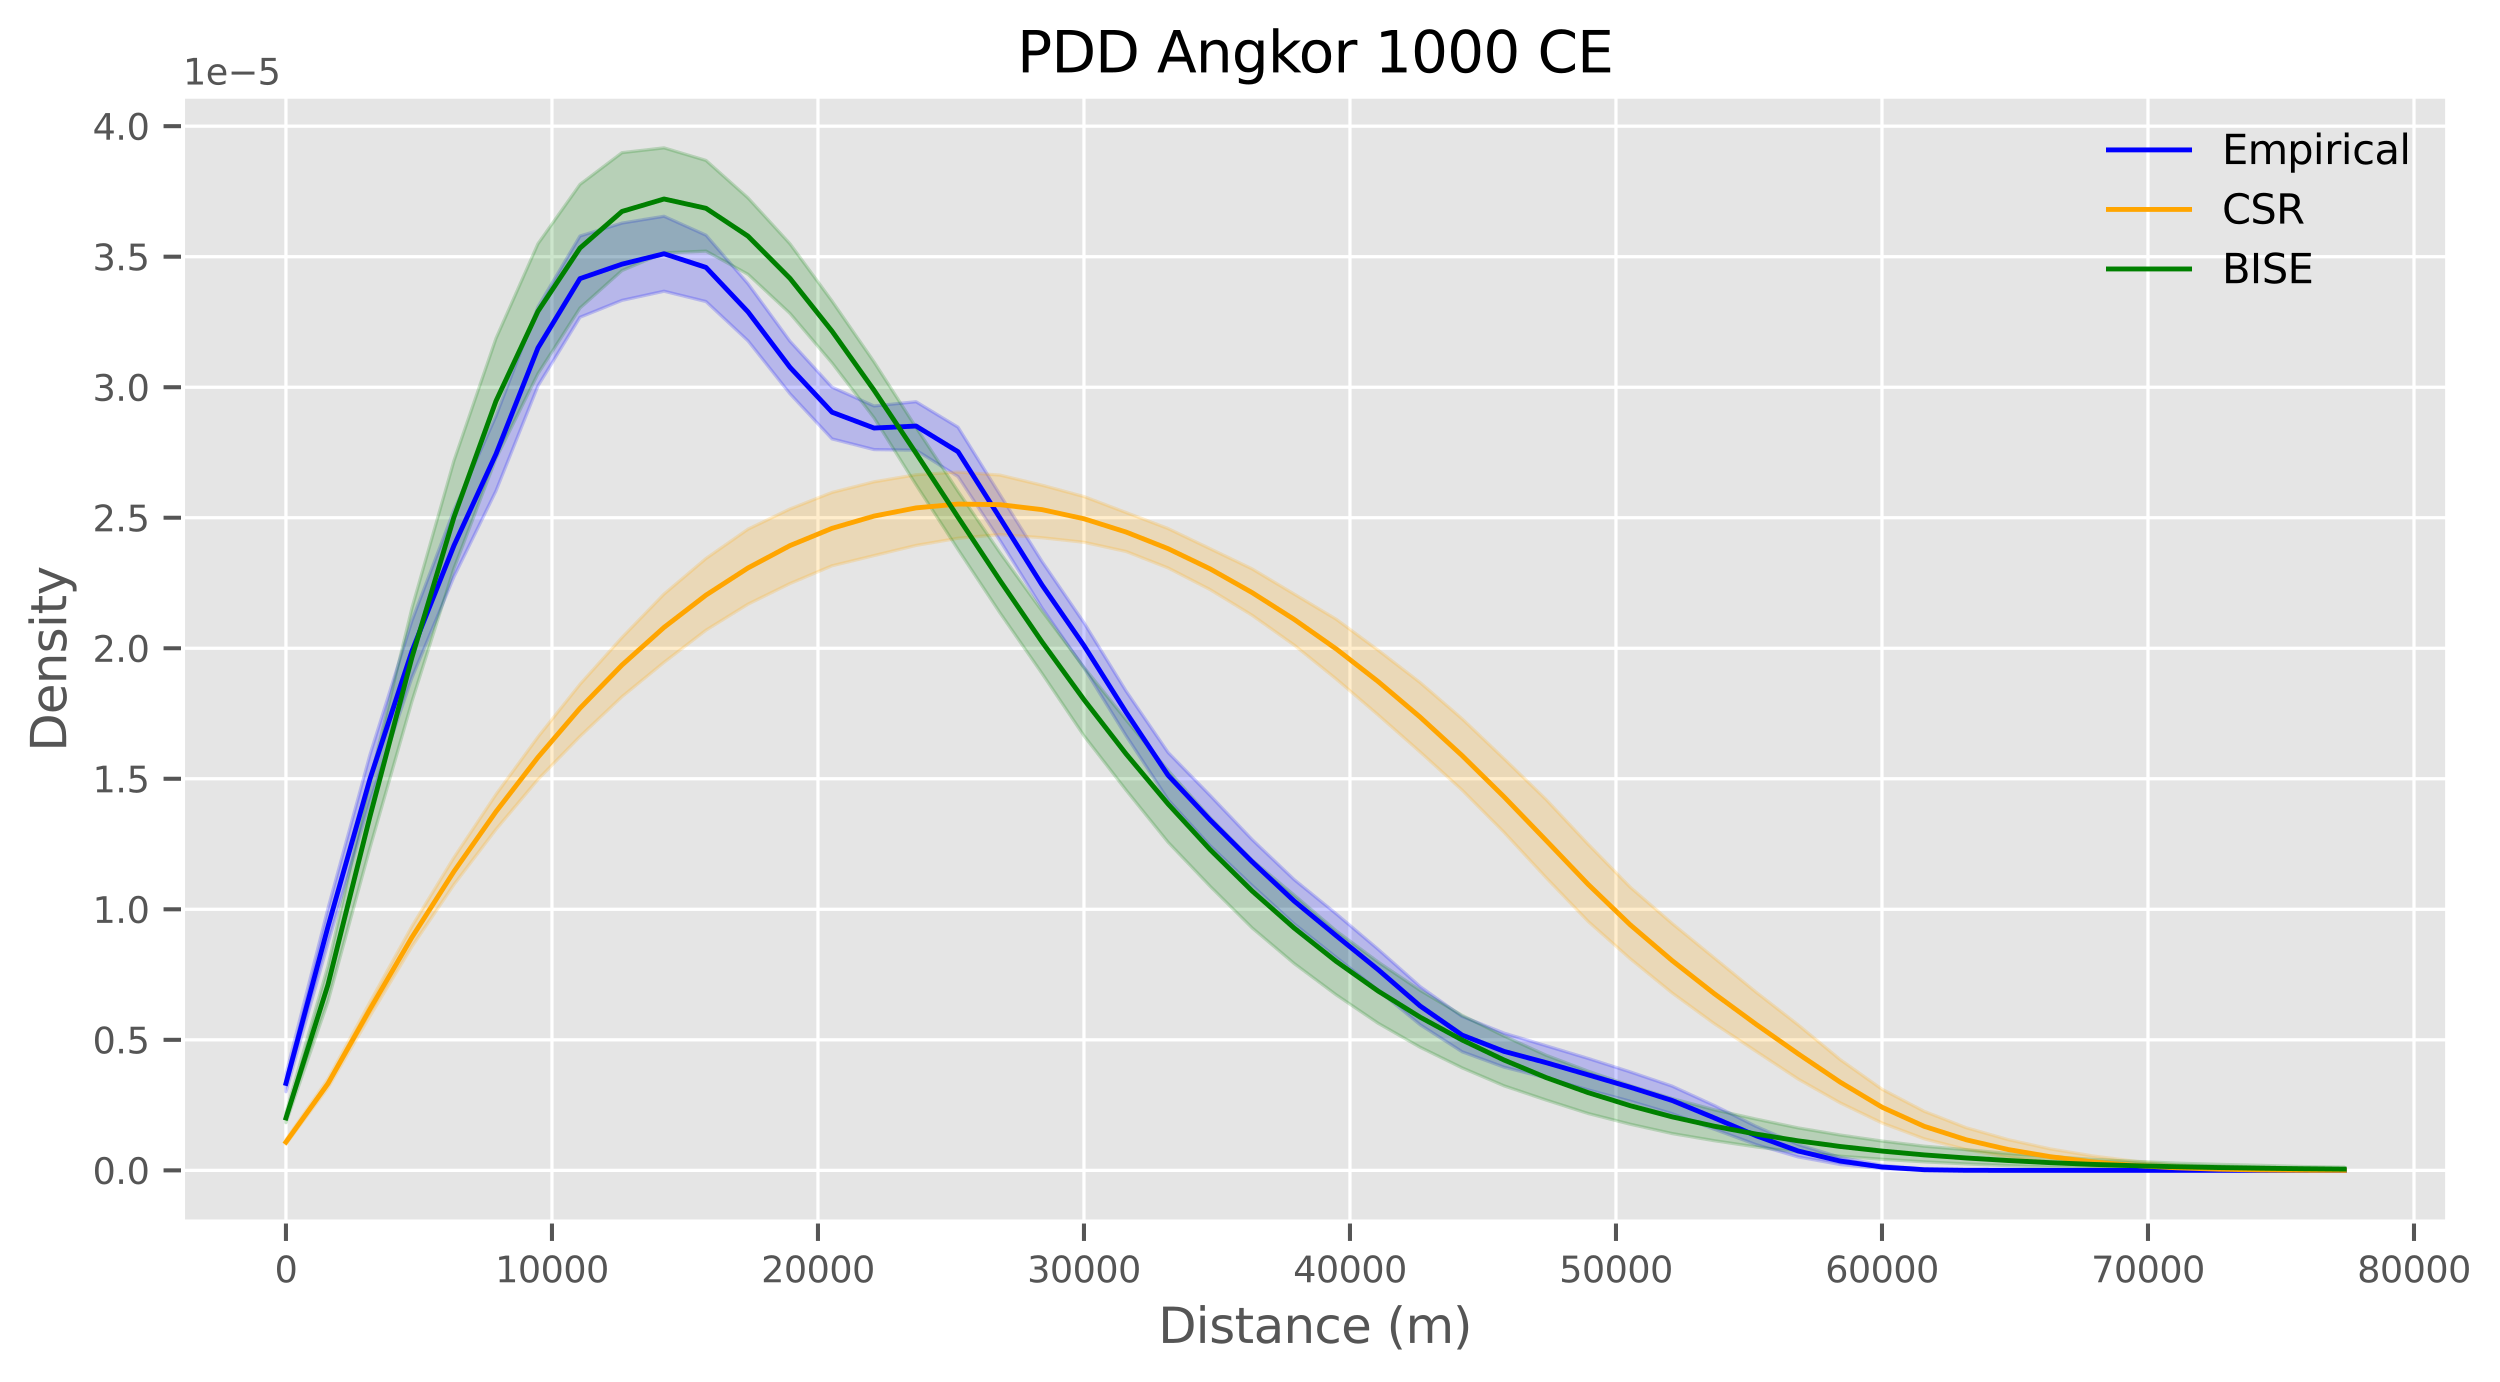 <?xml version="1.0" encoding="utf-8" standalone="no"?>
<!DOCTYPE svg PUBLIC "-//W3C//DTD SVG 1.1//EN"
  "http://www.w3.org/Graphics/SVG/1.1/DTD/svg11.dtd">
<svg xmlns:xlink="http://www.w3.org/1999/xlink" width="616.132pt" height="340.668pt" viewBox="0 0 616.132 340.668" xmlns="http://www.w3.org/2000/svg" version="1.1">
 <defs>
  <style type="text/css">*{stroke-linejoin: round; stroke-linecap: butt}</style>
 </defs>
 <g id="figure_1">
  <g id="patch_1">
   <path d="M 0 340.668 
L 616.132 340.668 
L 616.132 0 
L 0 0 
z
" style="fill: #ffffff"/>
  </g>
  <g id="axes_1">
   <g id="patch_2">
    <path d="M 45.108 301.038 
L 603.109 301.038 
L 603.109 23.838 
L 45.108 23.838 
z
" style="fill: #e5e5e5"/>
   </g>
   <g id="matplotlib.axis_1">
    <g id="xtick_1">
     <g id="line2d_1">
      <path d="M 70.472 301.038 
L 70.472 23.838 
" clip-path="url(#pfd0142ab7d)" style="fill: none; stroke: #ffffff; stroke-width: 0.8; stroke-linecap: square"/>
     </g>
     <g id="line2d_2">
      <defs>
       <path id="m5fcace42ae" d="M 0 0 
L 0 4.8 
" style="stroke: #555555"/>
      </defs>
      <g>
       <use xlink:href="#m5fcace42ae" x="70.472" y="301.038" style="fill: #555555; stroke: #555555"/>
      </g>
     </g>
     <g id="text_1">
      <!-- 0 -->
      <g style="fill: #555555" transform="translate(67.673 316.024) scale(0.088 -0.088)">
       <defs>
        <path id="DejaVuSans-30" d="M 2034 4250 
Q 1547 4250 1301 3770 
Q 1056 3291 1056 2328 
Q 1056 1369 1301 889 
Q 1547 409 2034 409 
Q 2525 409 2770 889 
Q 3016 1369 3016 2328 
Q 3016 3291 2770 3770 
Q 2525 4250 2034 4250 
z
M 2034 4750 
Q 2819 4750 3233 4129 
Q 3647 3509 3647 2328 
Q 3647 1150 3233 529 
Q 2819 -91 2034 -91 
Q 1250 -91 836 529 
Q 422 1150 422 2328 
Q 422 3509 836 4129 
Q 1250 4750 2034 4750 
z
" transform="scale(0.016)"/>
       </defs>
       <use xlink:href="#DejaVuSans-30"/>
      </g>
     </g>
    </g>
    <g id="xtick_2">
     <g id="line2d_3">
      <path d="M 136.03 301.038 
L 136.03 23.838 
" clip-path="url(#pfd0142ab7d)" style="fill: none; stroke: #ffffff; stroke-width: 0.8; stroke-linecap: square"/>
     </g>
     <g id="line2d_4">
      <g>
       <use xlink:href="#m5fcace42ae" x="136.03" y="301.038" style="fill: #555555; stroke: #555555"/>
      </g>
     </g>
     <g id="text_2">
      <!-- 10000 -->
      <g style="fill: #555555" transform="translate(122.032 316.024) scale(0.088 -0.088)">
       <defs>
        <path id="DejaVuSans-31" d="M 794 531 
L 1825 531 
L 1825 4091 
L 703 3866 
L 703 4441 
L 1819 4666 
L 2450 4666 
L 2450 531 
L 3481 531 
L 3481 0 
L 794 0 
L 794 531 
z
" transform="scale(0.016)"/>
       </defs>
       <use xlink:href="#DejaVuSans-31"/>
       <use xlink:href="#DejaVuSans-30" transform="translate(63.623 0)"/>
       <use xlink:href="#DejaVuSans-30" transform="translate(127.246 0)"/>
       <use xlink:href="#DejaVuSans-30" transform="translate(190.869 0)"/>
       <use xlink:href="#DejaVuSans-30" transform="translate(254.492 0)"/>
      </g>
     </g>
    </g>
    <g id="xtick_3">
     <g id="line2d_5">
      <path d="M 201.588 301.038 
L 201.588 23.838 
" clip-path="url(#pfd0142ab7d)" style="fill: none; stroke: #ffffff; stroke-width: 0.8; stroke-linecap: square"/>
     </g>
     <g id="line2d_6">
      <g>
       <use xlink:href="#m5fcace42ae" x="201.588" y="301.038" style="fill: #555555; stroke: #555555"/>
      </g>
     </g>
     <g id="text_3">
      <!-- 20000 -->
      <g style="fill: #555555" transform="translate(187.59 316.024) scale(0.088 -0.088)">
       <defs>
        <path id="DejaVuSans-32" d="M 1228 531 
L 3431 531 
L 3431 0 
L 469 0 
L 469 531 
Q 828 903 1448 1529 
Q 2069 2156 2228 2338 
Q 2531 2678 2651 2914 
Q 2772 3150 2772 3378 
Q 2772 3750 2511 3984 
Q 2250 4219 1831 4219 
Q 1534 4219 1204 4116 
Q 875 4013 500 3803 
L 500 4441 
Q 881 4594 1212 4672 
Q 1544 4750 1819 4750 
Q 2544 4750 2975 4387 
Q 3406 4025 3406 3419 
Q 3406 3131 3298 2873 
Q 3191 2616 2906 2266 
Q 2828 2175 2409 1742 
Q 1991 1309 1228 531 
z
" transform="scale(0.016)"/>
       </defs>
       <use xlink:href="#DejaVuSans-32"/>
       <use xlink:href="#DejaVuSans-30" transform="translate(63.623 0)"/>
       <use xlink:href="#DejaVuSans-30" transform="translate(127.246 0)"/>
       <use xlink:href="#DejaVuSans-30" transform="translate(190.869 0)"/>
       <use xlink:href="#DejaVuSans-30" transform="translate(254.492 0)"/>
      </g>
     </g>
    </g>
    <g id="xtick_4">
     <g id="line2d_7">
      <path d="M 267.145 301.038 
L 267.145 23.838 
" clip-path="url(#pfd0142ab7d)" style="fill: none; stroke: #ffffff; stroke-width: 0.8; stroke-linecap: square"/>
     </g>
     <g id="line2d_8">
      <g>
       <use xlink:href="#m5fcace42ae" x="267.145" y="301.038" style="fill: #555555; stroke: #555555"/>
      </g>
     </g>
     <g id="text_4">
      <!-- 30000 -->
      <g style="fill: #555555" transform="translate(253.148 316.024) scale(0.088 -0.088)">
       <defs>
        <path id="DejaVuSans-33" d="M 2597 2516 
Q 3050 2419 3304 2112 
Q 3559 1806 3559 1356 
Q 3559 666 3084 287 
Q 2609 -91 1734 -91 
Q 1441 -91 1130 -33 
Q 819 25 488 141 
L 488 750 
Q 750 597 1062 519 
Q 1375 441 1716 441 
Q 2309 441 2620 675 
Q 2931 909 2931 1356 
Q 2931 1769 2642 2001 
Q 2353 2234 1838 2234 
L 1294 2234 
L 1294 2753 
L 1863 2753 
Q 2328 2753 2575 2939 
Q 2822 3125 2822 3475 
Q 2822 3834 2567 4026 
Q 2313 4219 1838 4219 
Q 1578 4219 1281 4162 
Q 984 4106 628 3988 
L 628 4550 
Q 988 4650 1302 4700 
Q 1616 4750 1894 4750 
Q 2613 4750 3031 4423 
Q 3450 4097 3450 3541 
Q 3450 3153 3228 2886 
Q 3006 2619 2597 2516 
z
" transform="scale(0.016)"/>
       </defs>
       <use xlink:href="#DejaVuSans-33"/>
       <use xlink:href="#DejaVuSans-30" transform="translate(63.623 0)"/>
       <use xlink:href="#DejaVuSans-30" transform="translate(127.246 0)"/>
       <use xlink:href="#DejaVuSans-30" transform="translate(190.869 0)"/>
       <use xlink:href="#DejaVuSans-30" transform="translate(254.492 0)"/>
      </g>
     </g>
    </g>
    <g id="xtick_5">
     <g id="line2d_9">
      <path d="M 332.703 301.038 
L 332.703 23.838 
" clip-path="url(#pfd0142ab7d)" style="fill: none; stroke: #ffffff; stroke-width: 0.8; stroke-linecap: square"/>
     </g>
     <g id="line2d_10">
      <g>
       <use xlink:href="#m5fcace42ae" x="332.703" y="301.038" style="fill: #555555; stroke: #555555"/>
      </g>
     </g>
     <g id="text_5">
      <!-- 40000 -->
      <g style="fill: #555555" transform="translate(318.706 316.024) scale(0.088 -0.088)">
       <defs>
        <path id="DejaVuSans-34" d="M 2419 4116 
L 825 1625 
L 2419 1625 
L 2419 4116 
z
M 2253 4666 
L 3047 4666 
L 3047 1625 
L 3713 1625 
L 3713 1100 
L 3047 1100 
L 3047 0 
L 2419 0 
L 2419 1100 
L 313 1100 
L 313 1709 
L 2253 4666 
z
" transform="scale(0.016)"/>
       </defs>
       <use xlink:href="#DejaVuSans-34"/>
       <use xlink:href="#DejaVuSans-30" transform="translate(63.623 0)"/>
       <use xlink:href="#DejaVuSans-30" transform="translate(127.246 0)"/>
       <use xlink:href="#DejaVuSans-30" transform="translate(190.869 0)"/>
       <use xlink:href="#DejaVuSans-30" transform="translate(254.492 0)"/>
      </g>
     </g>
    </g>
    <g id="xtick_6">
     <g id="line2d_11">
      <path d="M 398.261 301.038 
L 398.261 23.838 
" clip-path="url(#pfd0142ab7d)" style="fill: none; stroke: #ffffff; stroke-width: 0.8; stroke-linecap: square"/>
     </g>
     <g id="line2d_12">
      <g>
       <use xlink:href="#m5fcace42ae" x="398.261" y="301.038" style="fill: #555555; stroke: #555555"/>
      </g>
     </g>
     <g id="text_6">
      <!-- 50000 -->
      <g style="fill: #555555" transform="translate(384.263 316.024) scale(0.088 -0.088)">
       <defs>
        <path id="DejaVuSans-35" d="M 691 4666 
L 3169 4666 
L 3169 4134 
L 1269 4134 
L 1269 2991 
Q 1406 3038 1543 3061 
Q 1681 3084 1819 3084 
Q 2600 3084 3056 2656 
Q 3513 2228 3513 1497 
Q 3513 744 3044 326 
Q 2575 -91 1722 -91 
Q 1428 -91 1123 -41 
Q 819 9 494 109 
L 494 744 
Q 775 591 1075 516 
Q 1375 441 1709 441 
Q 2250 441 2565 725 
Q 2881 1009 2881 1497 
Q 2881 1984 2565 2268 
Q 2250 2553 1709 2553 
Q 1456 2553 1204 2497 
Q 953 2441 691 2322 
L 691 4666 
z
" transform="scale(0.016)"/>
       </defs>
       <use xlink:href="#DejaVuSans-35"/>
       <use xlink:href="#DejaVuSans-30" transform="translate(63.623 0)"/>
       <use xlink:href="#DejaVuSans-30" transform="translate(127.246 0)"/>
       <use xlink:href="#DejaVuSans-30" transform="translate(190.869 0)"/>
       <use xlink:href="#DejaVuSans-30" transform="translate(254.492 0)"/>
      </g>
     </g>
    </g>
    <g id="xtick_7">
     <g id="line2d_13">
      <path d="M 463.819 301.038 
L 463.819 23.838 
" clip-path="url(#pfd0142ab7d)" style="fill: none; stroke: #ffffff; stroke-width: 0.8; stroke-linecap: square"/>
     </g>
     <g id="line2d_14">
      <g>
       <use xlink:href="#m5fcace42ae" x="463.819" y="301.038" style="fill: #555555; stroke: #555555"/>
      </g>
     </g>
     <g id="text_7">
      <!-- 60000 -->
      <g style="fill: #555555" transform="translate(449.821 316.024) scale(0.088 -0.088)">
       <defs>
        <path id="DejaVuSans-36" d="M 2113 2584 
Q 1688 2584 1439 2293 
Q 1191 2003 1191 1497 
Q 1191 994 1439 701 
Q 1688 409 2113 409 
Q 2538 409 2786 701 
Q 3034 994 3034 1497 
Q 3034 2003 2786 2293 
Q 2538 2584 2113 2584 
z
M 3366 4563 
L 3366 3988 
Q 3128 4100 2886 4159 
Q 2644 4219 2406 4219 
Q 1781 4219 1451 3797 
Q 1122 3375 1075 2522 
Q 1259 2794 1537 2939 
Q 1816 3084 2150 3084 
Q 2853 3084 3261 2657 
Q 3669 2231 3669 1497 
Q 3669 778 3244 343 
Q 2819 -91 2113 -91 
Q 1303 -91 875 529 
Q 447 1150 447 2328 
Q 447 3434 972 4092 
Q 1497 4750 2381 4750 
Q 2619 4750 2861 4703 
Q 3103 4656 3366 4563 
z
" transform="scale(0.016)"/>
       </defs>
       <use xlink:href="#DejaVuSans-36"/>
       <use xlink:href="#DejaVuSans-30" transform="translate(63.623 0)"/>
       <use xlink:href="#DejaVuSans-30" transform="translate(127.246 0)"/>
       <use xlink:href="#DejaVuSans-30" transform="translate(190.869 0)"/>
       <use xlink:href="#DejaVuSans-30" transform="translate(254.492 0)"/>
      </g>
     </g>
    </g>
    <g id="xtick_8">
     <g id="line2d_15">
      <path d="M 529.376 301.038 
L 529.376 23.838 
" clip-path="url(#pfd0142ab7d)" style="fill: none; stroke: #ffffff; stroke-width: 0.8; stroke-linecap: square"/>
     </g>
     <g id="line2d_16">
      <g>
       <use xlink:href="#m5fcace42ae" x="529.376" y="301.038" style="fill: #555555; stroke: #555555"/>
      </g>
     </g>
     <g id="text_8">
      <!-- 70000 -->
      <g style="fill: #555555" transform="translate(515.379 316.024) scale(0.088 -0.088)">
       <defs>
        <path id="DejaVuSans-37" d="M 525 4666 
L 3525 4666 
L 3525 4397 
L 1831 0 
L 1172 0 
L 2766 4134 
L 525 4134 
L 525 4666 
z
" transform="scale(0.016)"/>
       </defs>
       <use xlink:href="#DejaVuSans-37"/>
       <use xlink:href="#DejaVuSans-30" transform="translate(63.623 0)"/>
       <use xlink:href="#DejaVuSans-30" transform="translate(127.246 0)"/>
       <use xlink:href="#DejaVuSans-30" transform="translate(190.869 0)"/>
       <use xlink:href="#DejaVuSans-30" transform="translate(254.492 0)"/>
      </g>
     </g>
    </g>
    <g id="xtick_9">
     <g id="line2d_17">
      <path d="M 594.934 301.038 
L 594.934 23.838 
" clip-path="url(#pfd0142ab7d)" style="fill: none; stroke: #ffffff; stroke-width: 0.8; stroke-linecap: square"/>
     </g>
     <g id="line2d_18">
      <g>
       <use xlink:href="#m5fcace42ae" x="594.934" y="301.038" style="fill: #555555; stroke: #555555"/>
      </g>
     </g>
     <g id="text_9">
      <!-- 80000 -->
      <g style="fill: #555555" transform="translate(580.937 316.024) scale(0.088 -0.088)">
       <defs>
        <path id="DejaVuSans-38" d="M 2034 2216 
Q 1584 2216 1326 1975 
Q 1069 1734 1069 1313 
Q 1069 891 1326 650 
Q 1584 409 2034 409 
Q 2484 409 2743 651 
Q 3003 894 3003 1313 
Q 3003 1734 2745 1975 
Q 2488 2216 2034 2216 
z
M 1403 2484 
Q 997 2584 770 2862 
Q 544 3141 544 3541 
Q 544 4100 942 4425 
Q 1341 4750 2034 4750 
Q 2731 4750 3128 4425 
Q 3525 4100 3525 3541 
Q 3525 3141 3298 2862 
Q 3072 2584 2669 2484 
Q 3125 2378 3379 2068 
Q 3634 1759 3634 1313 
Q 3634 634 3220 271 
Q 2806 -91 2034 -91 
Q 1263 -91 848 271 
Q 434 634 434 1313 
Q 434 1759 690 2068 
Q 947 2378 1403 2484 
z
M 1172 3481 
Q 1172 3119 1398 2916 
Q 1625 2713 2034 2713 
Q 2441 2713 2670 2916 
Q 2900 3119 2900 3481 
Q 2900 3844 2670 4047 
Q 2441 4250 2034 4250 
Q 1625 4250 1398 4047 
Q 1172 3844 1172 3481 
z
" transform="scale(0.016)"/>
       </defs>
       <use xlink:href="#DejaVuSans-38"/>
       <use xlink:href="#DejaVuSans-30" transform="translate(63.623 0)"/>
       <use xlink:href="#DejaVuSans-30" transform="translate(127.246 0)"/>
       <use xlink:href="#DejaVuSans-30" transform="translate(190.869 0)"/>
       <use xlink:href="#DejaVuSans-30" transform="translate(254.492 0)"/>
      </g>
     </g>
    </g>
    <g id="text_10">
     <!-- Distance (m) -->
     <g style="fill: #555555" transform="translate(285.44 330.973) scale(0.12 -0.12)">
      <defs>
       <path id="DejaVuSans-44" d="M 1259 4147 
L 1259 519 
L 2022 519 
Q 2988 519 3436 956 
Q 3884 1394 3884 2338 
Q 3884 3275 3436 3711 
Q 2988 4147 2022 4147 
L 1259 4147 
z
M 628 4666 
L 1925 4666 
Q 3281 4666 3915 4102 
Q 4550 3538 4550 2338 
Q 4550 1131 3912 565 
Q 3275 0 1925 0 
L 628 0 
L 628 4666 
z
" transform="scale(0.016)"/>
       <path id="DejaVuSans-69" d="M 603 3500 
L 1178 3500 
L 1178 0 
L 603 0 
L 603 3500 
z
M 603 4863 
L 1178 4863 
L 1178 4134 
L 603 4134 
L 603 4863 
z
" transform="scale(0.016)"/>
       <path id="DejaVuSans-73" d="M 2834 3397 
L 2834 2853 
Q 2591 2978 2328 3040 
Q 2066 3103 1784 3103 
Q 1356 3103 1142 2972 
Q 928 2841 928 2578 
Q 928 2378 1081 2264 
Q 1234 2150 1697 2047 
L 1894 2003 
Q 2506 1872 2764 1633 
Q 3022 1394 3022 966 
Q 3022 478 2636 193 
Q 2250 -91 1575 -91 
Q 1294 -91 989 -36 
Q 684 19 347 128 
L 347 722 
Q 666 556 975 473 
Q 1284 391 1588 391 
Q 1994 391 2212 530 
Q 2431 669 2431 922 
Q 2431 1156 2273 1281 
Q 2116 1406 1581 1522 
L 1381 1569 
Q 847 1681 609 1914 
Q 372 2147 372 2553 
Q 372 3047 722 3315 
Q 1072 3584 1716 3584 
Q 2034 3584 2315 3537 
Q 2597 3491 2834 3397 
z
" transform="scale(0.016)"/>
       <path id="DejaVuSans-74" d="M 1172 4494 
L 1172 3500 
L 2356 3500 
L 2356 3053 
L 1172 3053 
L 1172 1153 
Q 1172 725 1289 603 
Q 1406 481 1766 481 
L 2356 481 
L 2356 0 
L 1766 0 
Q 1100 0 847 248 
Q 594 497 594 1153 
L 594 3053 
L 172 3053 
L 172 3500 
L 594 3500 
L 594 4494 
L 1172 4494 
z
" transform="scale(0.016)"/>
       <path id="DejaVuSans-61" d="M 2194 1759 
Q 1497 1759 1228 1600 
Q 959 1441 959 1056 
Q 959 750 1161 570 
Q 1363 391 1709 391 
Q 2188 391 2477 730 
Q 2766 1069 2766 1631 
L 2766 1759 
L 2194 1759 
z
M 3341 1997 
L 3341 0 
L 2766 0 
L 2766 531 
Q 2569 213 2275 61 
Q 1981 -91 1556 -91 
Q 1019 -91 701 211 
Q 384 513 384 1019 
Q 384 1609 779 1909 
Q 1175 2209 1959 2209 
L 2766 2209 
L 2766 2266 
Q 2766 2663 2505 2880 
Q 2244 3097 1772 3097 
Q 1472 3097 1187 3025 
Q 903 2953 641 2809 
L 641 3341 
Q 956 3463 1253 3523 
Q 1550 3584 1831 3584 
Q 2591 3584 2966 3190 
Q 3341 2797 3341 1997 
z
" transform="scale(0.016)"/>
       <path id="DejaVuSans-6e" d="M 3513 2113 
L 3513 0 
L 2938 0 
L 2938 2094 
Q 2938 2591 2744 2837 
Q 2550 3084 2163 3084 
Q 1697 3084 1428 2787 
Q 1159 2491 1159 1978 
L 1159 0 
L 581 0 
L 581 3500 
L 1159 3500 
L 1159 2956 
Q 1366 3272 1645 3428 
Q 1925 3584 2291 3584 
Q 2894 3584 3203 3211 
Q 3513 2838 3513 2113 
z
" transform="scale(0.016)"/>
       <path id="DejaVuSans-63" d="M 3122 3366 
L 3122 2828 
Q 2878 2963 2633 3030 
Q 2388 3097 2138 3097 
Q 1578 3097 1268 2742 
Q 959 2388 959 1747 
Q 959 1106 1268 751 
Q 1578 397 2138 397 
Q 2388 397 2633 464 
Q 2878 531 3122 666 
L 3122 134 
Q 2881 22 2623 -34 
Q 2366 -91 2075 -91 
Q 1284 -91 818 406 
Q 353 903 353 1747 
Q 353 2603 823 3093 
Q 1294 3584 2113 3584 
Q 2378 3584 2631 3529 
Q 2884 3475 3122 3366 
z
" transform="scale(0.016)"/>
       <path id="DejaVuSans-65" d="M 3597 1894 
L 3597 1613 
L 953 1613 
Q 991 1019 1311 708 
Q 1631 397 2203 397 
Q 2534 397 2845 478 
Q 3156 559 3463 722 
L 3463 178 
Q 3153 47 2828 -22 
Q 2503 -91 2169 -91 
Q 1331 -91 842 396 
Q 353 884 353 1716 
Q 353 2575 817 3079 
Q 1281 3584 2069 3584 
Q 2775 3584 3186 3129 
Q 3597 2675 3597 1894 
z
M 3022 2063 
Q 3016 2534 2758 2815 
Q 2500 3097 2075 3097 
Q 1594 3097 1305 2825 
Q 1016 2553 972 2059 
L 3022 2063 
z
" transform="scale(0.016)"/>
       <path id="DejaVuSans-20" transform="scale(0.016)"/>
       <path id="DejaVuSans-28" d="M 1984 4856 
Q 1566 4138 1362 3434 
Q 1159 2731 1159 2009 
Q 1159 1288 1364 580 
Q 1569 -128 1984 -844 
L 1484 -844 
Q 1016 -109 783 600 
Q 550 1309 550 2009 
Q 550 2706 781 3412 
Q 1013 4119 1484 4856 
L 1984 4856 
z
" transform="scale(0.016)"/>
       <path id="DejaVuSans-6d" d="M 3328 2828 
Q 3544 3216 3844 3400 
Q 4144 3584 4550 3584 
Q 5097 3584 5394 3201 
Q 5691 2819 5691 2113 
L 5691 0 
L 5113 0 
L 5113 2094 
Q 5113 2597 4934 2840 
Q 4756 3084 4391 3084 
Q 3944 3084 3684 2787 
Q 3425 2491 3425 1978 
L 3425 0 
L 2847 0 
L 2847 2094 
Q 2847 2600 2669 2842 
Q 2491 3084 2119 3084 
Q 1678 3084 1418 2786 
Q 1159 2488 1159 1978 
L 1159 0 
L 581 0 
L 581 3500 
L 1159 3500 
L 1159 2956 
Q 1356 3278 1631 3431 
Q 1906 3584 2284 3584 
Q 2666 3584 2933 3390 
Q 3200 3197 3328 2828 
z
" transform="scale(0.016)"/>
       <path id="DejaVuSans-29" d="M 513 4856 
L 1013 4856 
Q 1481 4119 1714 3412 
Q 1947 2706 1947 2009 
Q 1947 1309 1714 600 
Q 1481 -109 1013 -844 
L 513 -844 
Q 928 -128 1133 580 
Q 1338 1288 1338 2009 
Q 1338 2731 1133 3434 
Q 928 4138 513 4856 
z
" transform="scale(0.016)"/>
      </defs>
      <use xlink:href="#DejaVuSans-44"/>
      <use xlink:href="#DejaVuSans-69" transform="translate(77.002 0)"/>
      <use xlink:href="#DejaVuSans-73" transform="translate(104.785 0)"/>
      <use xlink:href="#DejaVuSans-74" transform="translate(156.885 0)"/>
      <use xlink:href="#DejaVuSans-61" transform="translate(196.094 0)"/>
      <use xlink:href="#DejaVuSans-6e" transform="translate(257.373 0)"/>
      <use xlink:href="#DejaVuSans-63" transform="translate(320.752 0)"/>
      <use xlink:href="#DejaVuSans-65" transform="translate(375.732 0)"/>
      <use xlink:href="#DejaVuSans-20" transform="translate(437.256 0)"/>
      <use xlink:href="#DejaVuSans-28" transform="translate(469.043 0)"/>
      <use xlink:href="#DejaVuSans-6d" transform="translate(508.057 0)"/>
      <use xlink:href="#DejaVuSans-29" transform="translate(605.469 0)"/>
     </g>
    </g>
   </g>
   <g id="matplotlib.axis_2">
    <g id="ytick_1">
     <g id="line2d_19">
      <path d="M 45.108 288.438 
L 603.109 288.438 
" clip-path="url(#pfd0142ab7d)" style="fill: none; stroke: #ffffff; stroke-width: 0.8; stroke-linecap: square"/>
     </g>
     <g id="line2d_20">
      <defs>
       <path id="mb0d79d7b67" d="M 0 0 
L -4.8 0 
" style="stroke: #555555"/>
      </defs>
      <g>
       <use xlink:href="#mb0d79d7b67" x="45.108" y="288.438" style="fill: #555555; stroke: #555555"/>
      </g>
     </g>
     <g id="text_11">
      <!-- 0.0 -->
      <g style="fill: #555555" transform="translate(22.814 291.781) scale(0.088 -0.088)">
       <defs>
        <path id="DejaVuSans-2e" d="M 684 794 
L 1344 794 
L 1344 0 
L 684 0 
L 684 794 
z
" transform="scale(0.016)"/>
       </defs>
       <use xlink:href="#DejaVuSans-30"/>
       <use xlink:href="#DejaVuSans-2e" transform="translate(63.623 0)"/>
       <use xlink:href="#DejaVuSans-30" transform="translate(95.41 0)"/>
      </g>
     </g>
    </g>
    <g id="ytick_2">
     <g id="line2d_21">
      <path d="M 45.108 256.27 
L 603.109 256.27 
" clip-path="url(#pfd0142ab7d)" style="fill: none; stroke: #ffffff; stroke-width: 0.8; stroke-linecap: square"/>
     </g>
     <g id="line2d_22">
      <g>
       <use xlink:href="#mb0d79d7b67" x="45.108" y="256.27" style="fill: #555555; stroke: #555555"/>
      </g>
     </g>
     <g id="text_12">
      <!-- 0.5 -->
      <g style="fill: #555555" transform="translate(22.814 259.613) scale(0.088 -0.088)">
       <use xlink:href="#DejaVuSans-30"/>
       <use xlink:href="#DejaVuSans-2e" transform="translate(63.623 0)"/>
       <use xlink:href="#DejaVuSans-35" transform="translate(95.41 0)"/>
      </g>
     </g>
    </g>
    <g id="ytick_3">
     <g id="line2d_23">
      <path d="M 45.108 224.102 
L 603.109 224.102 
" clip-path="url(#pfd0142ab7d)" style="fill: none; stroke: #ffffff; stroke-width: 0.8; stroke-linecap: square"/>
     </g>
     <g id="line2d_24">
      <g>
       <use xlink:href="#mb0d79d7b67" x="45.108" y="224.102" style="fill: #555555; stroke: #555555"/>
      </g>
     </g>
     <g id="text_13">
      <!-- 1.0 -->
      <g style="fill: #555555" transform="translate(22.814 227.445) scale(0.088 -0.088)">
       <use xlink:href="#DejaVuSans-31"/>
       <use xlink:href="#DejaVuSans-2e" transform="translate(63.623 0)"/>
       <use xlink:href="#DejaVuSans-30" transform="translate(95.41 0)"/>
      </g>
     </g>
    </g>
    <g id="ytick_4">
     <g id="line2d_25">
      <path d="M 45.108 191.934 
L 603.109 191.934 
" clip-path="url(#pfd0142ab7d)" style="fill: none; stroke: #ffffff; stroke-width: 0.8; stroke-linecap: square"/>
     </g>
     <g id="line2d_26">
      <g>
       <use xlink:href="#mb0d79d7b67" x="45.108" y="191.934" style="fill: #555555; stroke: #555555"/>
      </g>
     </g>
     <g id="text_14">
      <!-- 1.5 -->
      <g style="fill: #555555" transform="translate(22.814 195.277) scale(0.088 -0.088)">
       <use xlink:href="#DejaVuSans-31"/>
       <use xlink:href="#DejaVuSans-2e" transform="translate(63.623 0)"/>
       <use xlink:href="#DejaVuSans-35" transform="translate(95.41 0)"/>
      </g>
     </g>
    </g>
    <g id="ytick_5">
     <g id="line2d_27">
      <path d="M 45.108 159.766 
L 603.109 159.766 
" clip-path="url(#pfd0142ab7d)" style="fill: none; stroke: #ffffff; stroke-width: 0.8; stroke-linecap: square"/>
     </g>
     <g id="line2d_28">
      <g>
       <use xlink:href="#mb0d79d7b67" x="45.108" y="159.766" style="fill: #555555; stroke: #555555"/>
      </g>
     </g>
     <g id="text_15">
      <!-- 2.0 -->
      <g style="fill: #555555" transform="translate(22.814 163.109) scale(0.088 -0.088)">
       <use xlink:href="#DejaVuSans-32"/>
       <use xlink:href="#DejaVuSans-2e" transform="translate(63.623 0)"/>
       <use xlink:href="#DejaVuSans-30" transform="translate(95.41 0)"/>
      </g>
     </g>
    </g>
    <g id="ytick_6">
     <g id="line2d_29">
      <path d="M 45.108 127.598 
L 603.109 127.598 
" clip-path="url(#pfd0142ab7d)" style="fill: none; stroke: #ffffff; stroke-width: 0.8; stroke-linecap: square"/>
     </g>
     <g id="line2d_30">
      <g>
       <use xlink:href="#mb0d79d7b67" x="45.108" y="127.598" style="fill: #555555; stroke: #555555"/>
      </g>
     </g>
     <g id="text_16">
      <!-- 2.5 -->
      <g style="fill: #555555" transform="translate(22.814 130.941) scale(0.088 -0.088)">
       <use xlink:href="#DejaVuSans-32"/>
       <use xlink:href="#DejaVuSans-2e" transform="translate(63.623 0)"/>
       <use xlink:href="#DejaVuSans-35" transform="translate(95.41 0)"/>
      </g>
     </g>
    </g>
    <g id="ytick_7">
     <g id="line2d_31">
      <path d="M 45.108 95.43 
L 603.109 95.43 
" clip-path="url(#pfd0142ab7d)" style="fill: none; stroke: #ffffff; stroke-width: 0.8; stroke-linecap: square"/>
     </g>
     <g id="line2d_32">
      <g>
       <use xlink:href="#mb0d79d7b67" x="45.108" y="95.43" style="fill: #555555; stroke: #555555"/>
      </g>
     </g>
     <g id="text_17">
      <!-- 3.0 -->
      <g style="fill: #555555" transform="translate(22.814 98.773) scale(0.088 -0.088)">
       <use xlink:href="#DejaVuSans-33"/>
       <use xlink:href="#DejaVuSans-2e" transform="translate(63.623 0)"/>
       <use xlink:href="#DejaVuSans-30" transform="translate(95.41 0)"/>
      </g>
     </g>
    </g>
    <g id="ytick_8">
     <g id="line2d_33">
      <path d="M 45.108 63.262 
L 603.109 63.262 
" clip-path="url(#pfd0142ab7d)" style="fill: none; stroke: #ffffff; stroke-width: 0.8; stroke-linecap: square"/>
     </g>
     <g id="line2d_34">
      <g>
       <use xlink:href="#mb0d79d7b67" x="45.108" y="63.262" style="fill: #555555; stroke: #555555"/>
      </g>
     </g>
     <g id="text_18">
      <!-- 3.5 -->
      <g style="fill: #555555" transform="translate(22.814 66.605) scale(0.088 -0.088)">
       <use xlink:href="#DejaVuSans-33"/>
       <use xlink:href="#DejaVuSans-2e" transform="translate(63.623 0)"/>
       <use xlink:href="#DejaVuSans-35" transform="translate(95.41 0)"/>
      </g>
     </g>
    </g>
    <g id="ytick_9">
     <g id="line2d_35">
      <path d="M 45.108 31.094 
L 603.109 31.094 
" clip-path="url(#pfd0142ab7d)" style="fill: none; stroke: #ffffff; stroke-width: 0.8; stroke-linecap: square"/>
     </g>
     <g id="line2d_36">
      <g>
       <use xlink:href="#mb0d79d7b67" x="45.108" y="31.094" style="fill: #555555; stroke: #555555"/>
      </g>
     </g>
     <g id="text_19">
      <!-- 4.0 -->
      <g style="fill: #555555" transform="translate(22.814 34.437) scale(0.088 -0.088)">
       <use xlink:href="#DejaVuSans-34"/>
       <use xlink:href="#DejaVuSans-2e" transform="translate(63.623 0)"/>
       <use xlink:href="#DejaVuSans-30" transform="translate(95.41 0)"/>
      </g>
     </g>
    </g>
    <g id="text_20">
     <!-- Density -->
     <g style="fill: #555555" transform="translate(16.318 185.248) rotate(-90) scale(0.12 -0.12)">
      <defs>
       <path id="DejaVuSans-79" d="M 2059 -325 
Q 1816 -950 1584 -1140 
Q 1353 -1331 966 -1331 
L 506 -1331 
L 506 -850 
L 844 -850 
Q 1081 -850 1212 -737 
Q 1344 -625 1503 -206 
L 1606 56 
L 191 3500 
L 800 3500 
L 1894 763 
L 2988 3500 
L 3597 3500 
L 2059 -325 
z
" transform="scale(0.016)"/>
      </defs>
      <use xlink:href="#DejaVuSans-44"/>
      <use xlink:href="#DejaVuSans-65" transform="translate(77.002 0)"/>
      <use xlink:href="#DejaVuSans-6e" transform="translate(138.525 0)"/>
      <use xlink:href="#DejaVuSans-73" transform="translate(201.904 0)"/>
      <use xlink:href="#DejaVuSans-69" transform="translate(254.004 0)"/>
      <use xlink:href="#DejaVuSans-74" transform="translate(281.787 0)"/>
      <use xlink:href="#DejaVuSans-79" transform="translate(320.996 0)"/>
     </g>
    </g>
    <g id="text_21">
     <!-- 1e−5 -->
     <g style="fill: #555555" transform="translate(45.108 20.838) scale(0.088 -0.088)">
      <defs>
       <path id="DejaVuSans-2212" d="M 678 2272 
L 4684 2272 
L 4684 1741 
L 678 1741 
L 678 2272 
z
" transform="scale(0.016)"/>
      </defs>
      <use xlink:href="#DejaVuSans-31"/>
      <use xlink:href="#DejaVuSans-65" transform="translate(63.623 0)"/>
      <use xlink:href="#DejaVuSans-2212" transform="translate(125.146 0)"/>
      <use xlink:href="#DejaVuSans-35" transform="translate(208.936 0)"/>
     </g>
    </g>
   </g>
   <g id="FillBetweenPolyCollection_1">
    <defs>
     <path id="mff289cb9fb" d="M 70.472 -75.947 
L 70.472 -71.603 
L 80.825 -108.176 
L 91.177 -143.241 
L 101.53 -173.643 
L 111.882 -198.523 
L 122.235 -219.673 
L 132.587 -245.569 
L 142.94 -262.479 
L 153.292 -266.644 
L 163.645 -268.893 
L 173.997 -266.344 
L 184.35 -256.661 
L 194.702 -243.608 
L 205.055 -232.497 
L 215.407 -229.866 
L 225.76 -229.719 
L 236.112 -223.204 
L 246.465 -207.431 
L 256.817 -190.821 
L 267.17 -176.025 
L 277.522 -159.333 
L 287.875 -143.578 
L 298.227 -132.253 
L 308.58 -122.426 
L 318.932 -112.987 
L 329.285 -104.75 
L 339.637 -96.616 
L 349.99 -88.12 
L 360.342 -81.454 
L 370.695 -77.657 
L 381.047 -75.012 
L 391.4 -72.068 
L 401.752 -69.266 
L 412.105 -66.195 
L 422.457 -62.372 
L 432.81 -58.563 
L 443.162 -55.537 
L 453.515 -53.67 
L 463.867 -52.662 
L 474.22 -52.289 
L 484.572 -52.233 
L 494.925 -52.231 
L 505.277 -52.23 
L 515.63 -52.23 
L 525.982 -52.23 
L 536.335 -52.23 
L 546.687 -52.23 
L 557.04 -52.23 
L 567.392 -52.23 
L 577.745 -52.23 
L 577.745 -52.23 
L 577.745 -52.23 
L 567.392 -52.23 
L 557.04 -52.23 
L 546.687 -52.23 
L 536.335 -52.23 
L 525.982 -52.23 
L 515.63 -52.23 
L 505.277 -52.231 
L 494.925 -52.232 
L 484.572 -52.256 
L 474.22 -52.488 
L 463.867 -53.49 
L 453.515 -55.437 
L 443.162 -58.586 
L 432.81 -63.055 
L 422.457 -68.237 
L 412.105 -72.985 
L 401.752 -76.502 
L 391.4 -79.814 
L 381.047 -82.934 
L 370.695 -86.046 
L 360.342 -90.169 
L 349.99 -97.543 
L 339.637 -106.726 
L 329.285 -115.485 
L 318.932 -123.911 
L 308.58 -133.771 
L 298.227 -144.643 
L 287.875 -155.226 
L 277.522 -170.364 
L 267.17 -187.159 
L 256.817 -202.279 
L 246.465 -218.745 
L 236.112 -235.38 
L 225.76 -241.663 
L 215.407 -240.619 
L 205.055 -245.248 
L 194.702 -256.568 
L 184.35 -270.737 
L 173.997 -282.708 
L 163.645 -287.375 
L 153.292 -285.691 
L 142.94 -282.5 
L 132.587 -265.064 
L 122.235 -238.152 
L 111.882 -214.951 
L 101.53 -187.709 
L 91.177 -154.643 
L 80.825 -116.772 
L 70.472 -75.947 
z
" style="stroke: #0000ff; stroke-opacity: 0.2; stroke-width: 0.8"/>
    </defs>
    <g clip-path="url(#pfd0142ab7d)">
     <use xlink:href="#mff289cb9fb" x="0" y="340.668" style="fill: #0000ff; fill-opacity: 0.2; stroke: #0000ff; stroke-opacity: 0.2; stroke-width: 0.8"/>
    </g>
   </g>
   <g id="FillBetweenPolyCollection_2">
    <defs>
     <path id="mf811ec13bc" d="M 70.472 -59.806 
L 70.472 -58.697 
L 80.825 -72.601 
L 91.177 -90.245 
L 101.53 -107.401 
L 111.882 -122.665 
L 122.235 -136.256 
L 132.587 -148.57 
L 142.94 -159.17 
L 153.292 -168.966 
L 163.645 -177.428 
L 173.997 -185.361 
L 184.35 -191.773 
L 194.702 -196.858 
L 205.055 -201.231 
L 215.407 -203.746 
L 225.76 -206.246 
L 236.112 -208.015 
L 246.465 -208.923 
L 256.817 -208.14 
L 267.17 -207.017 
L 277.522 -204.753 
L 287.875 -200.692 
L 298.227 -195.36 
L 308.58 -189.036 
L 318.932 -181.697 
L 329.285 -173.341 
L 339.637 -164.473 
L 349.99 -155.344 
L 360.342 -145.941 
L 370.695 -135.52 
L 381.047 -124.353 
L 391.4 -113.578 
L 401.752 -104.392 
L 412.105 -95.951 
L 422.457 -88.402 
L 432.81 -81.544 
L 443.162 -74.725 
L 453.515 -68.861 
L 463.867 -63.881 
L 474.22 -60.003 
L 484.572 -57.367 
L 494.925 -55.445 
L 505.277 -54.157 
L 515.63 -53.294 
L 525.982 -52.765 
L 536.335 -52.433 
L 546.687 -52.292 
L 557.04 -52.238 
L 567.392 -52.231 
L 577.745 -52.231 
L 577.745 -52.25 
L 577.745 -52.25 
L 567.392 -52.316 
L 557.04 -52.515 
L 546.687 -52.863 
L 536.335 -53.473 
L 525.982 -54.496 
L 515.63 -55.801 
L 505.277 -57.52 
L 494.925 -59.804 
L 484.572 -62.738 
L 474.22 -66.783 
L 463.867 -72.204 
L 453.515 -79.536 
L 443.162 -88.083 
L 432.81 -96.128 
L 422.457 -104.608 
L 412.105 -113.075 
L 401.752 -122.046 
L 391.4 -132.606 
L 381.047 -143.617 
L 370.695 -153.666 
L 360.342 -163.518 
L 349.99 -172.458 
L 339.637 -180.431 
L 329.285 -188.081 
L 318.932 -194.271 
L 308.58 -200.474 
L 298.227 -205.445 
L 287.875 -210.409 
L 277.522 -214.356 
L 267.17 -218.283 
L 256.817 -221.086 
L 246.465 -223.579 
L 236.112 -224.323 
L 225.76 -223.668 
L 215.407 -221.929 
L 205.055 -219.31 
L 194.702 -215.243 
L 184.35 -210.26 
L 173.997 -203.033 
L 163.645 -194.256 
L 153.292 -183.567 
L 142.94 -172.034 
L 132.587 -159.066 
L 122.235 -144.882 
L 111.882 -129.351 
L 101.53 -112.407 
L 91.177 -93.708 
L 80.825 -74.737 
L 70.472 -59.806 
z
" style="stroke: #ffa500; stroke-opacity: 0.2; stroke-width: 0.8"/>
    </defs>
    <g clip-path="url(#pfd0142ab7d)">
     <use xlink:href="#mf811ec13bc" x="0" y="340.668" style="fill: #ffa500; fill-opacity: 0.2; stroke: #ffa500; stroke-opacity: 0.2; stroke-width: 0.8"/>
    </g>
   </g>
   <g id="FillBetweenPolyCollection_3">
    <defs>
     <path id="m9e7dffa3e5" d="M 70.472 -66.463 
L 70.472 -63.98 
L 80.825 -93.805 
L 91.177 -131.693 
L 101.53 -167.801 
L 111.882 -200.588 
L 122.235 -227.675 
L 132.587 -248.568 
L 142.94 -264.742 
L 153.292 -273.99 
L 163.645 -278.362 
L 173.997 -278.777 
L 184.35 -273.063 
L 194.702 -263.417 
L 205.055 -251.21 
L 215.407 -237.685 
L 225.76 -221.189 
L 236.112 -205.239 
L 246.465 -189.591 
L 256.817 -174.671 
L 267.17 -159.299 
L 277.522 -145.928 
L 287.875 -133.093 
L 298.227 -122.246 
L 308.58 -111.986 
L 318.932 -103.223 
L 329.285 -95.502 
L 339.637 -88.481 
L 349.99 -82.566 
L 360.342 -77.486 
L 370.695 -73.054 
L 381.047 -69.555 
L 391.4 -66.242 
L 401.752 -63.609 
L 412.105 -61.3 
L 422.457 -59.543 
L 432.81 -58.002 
L 443.162 -56.718 
L 453.515 -55.722 
L 463.867 -54.958 
L 474.22 -54.33 
L 484.572 -53.818 
L 494.925 -53.395 
L 505.277 -53.034 
L 515.63 -52.824 
L 525.982 -52.651 
L 536.335 -52.505 
L 546.687 -52.436 
L 557.04 -52.335 
L 567.392 -52.296 
L 577.745 -52.257 
L 577.745 -53.029 
L 577.745 -53.029 
L 567.392 -53.176 
L 557.04 -53.472 
L 546.687 -53.712 
L 536.335 -54.015 
L 525.982 -54.457 
L 515.63 -54.937 
L 505.277 -55.645 
L 494.925 -56.395 
L 484.572 -57.32 
L 474.22 -58.19 
L 463.867 -59.446 
L 453.515 -60.942 
L 443.162 -62.694 
L 432.81 -64.861 
L 422.457 -67.167 
L 412.105 -69.93 
L 401.752 -73.116 
L 391.4 -76.675 
L 381.047 -80.6 
L 370.695 -85.326 
L 360.342 -90.435 
L 349.99 -96.601 
L 339.637 -103.58 
L 329.285 -111.265 
L 318.932 -120.082 
L 308.58 -128.709 
L 298.227 -139.179 
L 287.875 -150.791 
L 277.522 -163.288 
L 267.17 -176.163 
L 256.817 -190.084 
L 246.465 -204.444 
L 236.112 -219.59 
L 225.76 -235.34 
L 215.407 -251.489 
L 205.055 -266.474 
L 194.702 -280.572 
L 184.35 -291.892 
L 173.997 -301.13 
L 163.645 -304.231 
L 153.292 -303.046 
L 142.94 -295.227 
L 132.587 -280.604 
L 122.235 -257.25 
L 111.882 -227.127 
L 101.53 -190.846 
L 91.177 -148.036 
L 80.825 -102.527 
L 70.472 -66.463 
z
" style="stroke: #008000; stroke-opacity: 0.2; stroke-width: 0.8"/>
    </defs>
    <g clip-path="url(#pfd0142ab7d)">
     <use xlink:href="#m9e7dffa3e5" x="0" y="340.668" style="fill: #008000; fill-opacity: 0.2; stroke: #008000; stroke-opacity: 0.2; stroke-width: 0.8"/>
    </g>
   </g>
   <g id="line2d_37">
    <path d="M 70.472 267.004 
L 80.825 228.39 
L 91.177 191.975 
L 101.53 160.464 
L 111.882 134.448 
L 122.235 111.917 
L 132.587 85.732 
L 142.94 68.663 
L 153.292 65.099 
L 163.645 62.536 
L 173.997 65.906 
L 184.35 76.869 
L 194.702 90.531 
L 205.055 101.588 
L 215.407 105.49 
L 225.76 104.999 
L 236.112 111.329 
L 246.465 127.696 
L 256.817 144.183 
L 267.17 159.143 
L 277.522 175.528 
L 287.875 191.076 
L 298.227 202.086 
L 308.58 212.379 
L 318.932 222.053 
L 329.285 230.584 
L 339.637 238.968 
L 349.99 247.924 
L 360.342 255.101 
L 370.695 259.124 
L 381.047 261.894 
L 391.4 264.9 
L 401.752 267.944 
L 412.105 271.219 
L 422.457 275.491 
L 432.81 279.909 
L 443.162 283.666 
L 453.515 286.144 
L 463.867 287.616 
L 474.22 288.286 
L 484.572 288.426 
L 494.925 288.437 
L 505.277 288.438 
L 515.63 288.438 
L 525.982 288.438 
L 536.335 288.438 
L 546.687 288.438 
L 557.04 288.438 
L 567.392 288.438 
L 577.745 288.438 
" clip-path="url(#pfd0142ab7d)" style="fill: none; stroke: #0000ff; stroke-width: 1.2; stroke-linecap: square"/>
   </g>
   <g id="line2d_38">
    <path d="M 70.472 281.47 
L 80.825 267.058 
L 91.177 248.721 
L 101.53 230.984 
L 111.882 214.771 
L 122.235 200.035 
L 132.587 186.631 
L 142.94 174.546 
L 153.292 163.897 
L 163.645 154.625 
L 173.997 146.661 
L 184.35 139.969 
L 194.702 134.457 
L 205.055 130.205 
L 215.407 127.189 
L 225.76 125.173 
L 236.112 124.228 
L 246.465 124.382 
L 256.817 125.602 
L 267.17 127.86 
L 277.522 131.123 
L 287.875 135.223 
L 298.227 140.196 
L 308.58 146.044 
L 318.932 152.635 
L 329.285 159.912 
L 339.637 167.964 
L 349.99 176.728 
L 360.342 186.217 
L 370.695 196.402 
L 381.047 207.132 
L 391.4 217.951 
L 401.752 227.905 
L 412.105 236.747 
L 422.457 244.866 
L 432.81 252.453 
L 443.162 259.715 
L 453.515 266.698 
L 463.867 272.892 
L 474.22 277.586 
L 484.572 280.903 
L 494.925 283.308 
L 505.277 285.069 
L 515.63 286.347 
L 525.982 287.228 
L 536.335 287.803 
L 546.687 288.152 
L 557.04 288.335 
L 567.392 288.412 
L 577.745 288.434 
" clip-path="url(#pfd0142ab7d)" style="fill: none; stroke: #ffa500; stroke-width: 1.2; stroke-linecap: square"/>
   </g>
   <g id="line2d_39">
    <path d="M 70.472 275.54 
L 80.825 242.694 
L 91.177 201.211 
L 101.53 162.008 
L 111.882 127.447 
L 122.235 98.846 
L 132.587 76.702 
L 142.94 61.129 
L 153.292 52.109 
L 163.645 49.04 
L 173.997 51.335 
L 184.35 58.203 
L 194.702 68.617 
L 205.055 81.619 
L 215.407 96.169 
L 225.76 111.688 
L 236.112 127.464 
L 246.465 143.1 
L 256.817 158.22 
L 267.17 172.464 
L 277.522 185.8 
L 287.875 198.143 
L 298.227 209.381 
L 308.58 219.576 
L 318.932 228.711 
L 329.285 236.922 
L 339.637 244.249 
L 349.99 250.68 
L 360.342 256.314 
L 370.695 261.258 
L 381.047 265.576 
L 391.4 269.284 
L 401.752 272.496 
L 412.105 275.251 
L 422.457 277.554 
L 432.81 279.502 
L 443.162 281.164 
L 453.515 282.553 
L 463.867 283.691 
L 474.22 284.629 
L 484.572 285.387 
L 494.925 286.015 
L 505.277 286.542 
L 515.63 286.959 
L 525.982 287.289 
L 536.335 287.546 
L 546.687 287.747 
L 557.04 287.908 
L 567.392 288.035 
L 577.745 288.131 
" clip-path="url(#pfd0142ab7d)" style="fill: none; stroke: #008000; stroke-width: 1.2; stroke-linecap: square"/>
   </g>
   <g id="patch_3">
    <path d="M 45.108 301.038 
L 45.108 23.838 
" style="fill: none; stroke: #ffffff; stroke-linejoin: miter; stroke-linecap: square"/>
   </g>
   <g id="patch_4">
    <path d="M 603.109 301.038 
L 603.109 23.838 
" style="fill: none; stroke: #ffffff; stroke-linejoin: miter; stroke-linecap: square"/>
   </g>
   <g id="patch_5">
    <path d="M 45.108 301.038 
L 603.109 301.038 
" style="fill: none; stroke: #ffffff; stroke-linejoin: miter; stroke-linecap: square"/>
   </g>
   <g id="patch_6">
    <path d="M 45.108 23.838 
L 603.109 23.838 
" style="fill: none; stroke: #ffffff; stroke-linejoin: miter; stroke-linecap: square"/>
   </g>
   <g id="text_22">
    <!-- PDD Angkor 1000 CE -->
    <g transform="translate(250.679 17.838) scale(0.14 -0.14)">
     <defs>
      <path id="DejaVuSans-50" d="M 1259 4147 
L 1259 2394 
L 2053 2394 
Q 2494 2394 2734 2622 
Q 2975 2850 2975 3272 
Q 2975 3691 2734 3919 
Q 2494 4147 2053 4147 
L 1259 4147 
z
M 628 4666 
L 2053 4666 
Q 2838 4666 3239 4311 
Q 3641 3956 3641 3272 
Q 3641 2581 3239 2228 
Q 2838 1875 2053 1875 
L 1259 1875 
L 1259 0 
L 628 0 
L 628 4666 
z
" transform="scale(0.016)"/>
      <path id="DejaVuSans-41" d="M 2188 4044 
L 1331 1722 
L 3047 1722 
L 2188 4044 
z
M 1831 4666 
L 2547 4666 
L 4325 0 
L 3669 0 
L 3244 1197 
L 1141 1197 
L 716 0 
L 50 0 
L 1831 4666 
z
" transform="scale(0.016)"/>
      <path id="DejaVuSans-67" d="M 2906 1791 
Q 2906 2416 2648 2759 
Q 2391 3103 1925 3103 
Q 1463 3103 1205 2759 
Q 947 2416 947 1791 
Q 947 1169 1205 825 
Q 1463 481 1925 481 
Q 2391 481 2648 825 
Q 2906 1169 2906 1791 
z
M 3481 434 
Q 3481 -459 3084 -895 
Q 2688 -1331 1869 -1331 
Q 1566 -1331 1297 -1286 
Q 1028 -1241 775 -1147 
L 775 -588 
Q 1028 -725 1275 -790 
Q 1522 -856 1778 -856 
Q 2344 -856 2625 -561 
Q 2906 -266 2906 331 
L 2906 616 
Q 2728 306 2450 153 
Q 2172 0 1784 0 
Q 1141 0 747 490 
Q 353 981 353 1791 
Q 353 2603 747 3093 
Q 1141 3584 1784 3584 
Q 2172 3584 2450 3431 
Q 2728 3278 2906 2969 
L 2906 3500 
L 3481 3500 
L 3481 434 
z
" transform="scale(0.016)"/>
      <path id="DejaVuSans-6b" d="M 581 4863 
L 1159 4863 
L 1159 1991 
L 2875 3500 
L 3609 3500 
L 1753 1863 
L 3688 0 
L 2938 0 
L 1159 1709 
L 1159 0 
L 581 0 
L 581 4863 
z
" transform="scale(0.016)"/>
      <path id="DejaVuSans-6f" d="M 1959 3097 
Q 1497 3097 1228 2736 
Q 959 2375 959 1747 
Q 959 1119 1226 758 
Q 1494 397 1959 397 
Q 2419 397 2687 759 
Q 2956 1122 2956 1747 
Q 2956 2369 2687 2733 
Q 2419 3097 1959 3097 
z
M 1959 3584 
Q 2709 3584 3137 3096 
Q 3566 2609 3566 1747 
Q 3566 888 3137 398 
Q 2709 -91 1959 -91 
Q 1206 -91 779 398 
Q 353 888 353 1747 
Q 353 2609 779 3096 
Q 1206 3584 1959 3584 
z
" transform="scale(0.016)"/>
      <path id="DejaVuSans-72" d="M 2631 2963 
Q 2534 3019 2420 3045 
Q 2306 3072 2169 3072 
Q 1681 3072 1420 2755 
Q 1159 2438 1159 1844 
L 1159 0 
L 581 0 
L 581 3500 
L 1159 3500 
L 1159 2956 
Q 1341 3275 1631 3429 
Q 1922 3584 2338 3584 
Q 2397 3584 2469 3576 
Q 2541 3569 2628 3553 
L 2631 2963 
z
" transform="scale(0.016)"/>
      <path id="DejaVuSans-43" d="M 4122 4306 
L 4122 3641 
Q 3803 3938 3442 4084 
Q 3081 4231 2675 4231 
Q 1875 4231 1450 3742 
Q 1025 3253 1025 2328 
Q 1025 1406 1450 917 
Q 1875 428 2675 428 
Q 3081 428 3442 575 
Q 3803 722 4122 1019 
L 4122 359 
Q 3791 134 3420 21 
Q 3050 -91 2638 -91 
Q 1578 -91 968 557 
Q 359 1206 359 2328 
Q 359 3453 968 4101 
Q 1578 4750 2638 4750 
Q 3056 4750 3426 4639 
Q 3797 4528 4122 4306 
z
" transform="scale(0.016)"/>
      <path id="DejaVuSans-45" d="M 628 4666 
L 3578 4666 
L 3578 4134 
L 1259 4134 
L 1259 2753 
L 3481 2753 
L 3481 2222 
L 1259 2222 
L 1259 531 
L 3634 531 
L 3634 0 
L 628 0 
L 628 4666 
z
" transform="scale(0.016)"/>
     </defs>
     <use xlink:href="#DejaVuSans-50"/>
     <use xlink:href="#DejaVuSans-44" transform="translate(60.303 0)"/>
     <use xlink:href="#DejaVuSans-44" transform="translate(137.305 0)"/>
     <use xlink:href="#DejaVuSans-20" transform="translate(214.307 0)"/>
     <use xlink:href="#DejaVuSans-41" transform="translate(246.094 0)"/>
     <use xlink:href="#DejaVuSans-6e" transform="translate(314.502 0)"/>
     <use xlink:href="#DejaVuSans-67" transform="translate(377.881 0)"/>
     <use xlink:href="#DejaVuSans-6b" transform="translate(441.357 0)"/>
     <use xlink:href="#DejaVuSans-6f" transform="translate(495.643 0)"/>
     <use xlink:href="#DejaVuSans-72" transform="translate(556.824 0)"/>
     <use xlink:href="#DejaVuSans-20" transform="translate(597.938 0)"/>
     <use xlink:href="#DejaVuSans-31" transform="translate(629.725 0)"/>
     <use xlink:href="#DejaVuSans-30" transform="translate(693.348 0)"/>
     <use xlink:href="#DejaVuSans-30" transform="translate(756.971 0)"/>
     <use xlink:href="#DejaVuSans-30" transform="translate(820.594 0)"/>
     <use xlink:href="#DejaVuSans-20" transform="translate(884.217 0)"/>
     <use xlink:href="#DejaVuSans-43" transform="translate(916.004 0)"/>
     <use xlink:href="#DejaVuSans-45" transform="translate(985.828 0)"/>
    </g>
   </g>
   <g id="legend_1">
    <g id="line2d_40">
     <path d="M 519.629 36.936 
L 529.629 36.936 
L 539.629 36.936 
" style="fill: none; stroke: #0000ff; stroke-width: 1.2; stroke-linecap: square"/>
    </g>
    <g id="text_23">
     <!-- Empirical -->
     <g transform="translate(547.629 40.436) scale(0.1 -0.1)">
      <defs>
       <path id="DejaVuSans-70" d="M 1159 525 
L 1159 -1331 
L 581 -1331 
L 581 3500 
L 1159 3500 
L 1159 2969 
Q 1341 3281 1617 3432 
Q 1894 3584 2278 3584 
Q 2916 3584 3314 3078 
Q 3713 2572 3713 1747 
Q 3713 922 3314 415 
Q 2916 -91 2278 -91 
Q 1894 -91 1617 61 
Q 1341 213 1159 525 
z
M 3116 1747 
Q 3116 2381 2855 2742 
Q 2594 3103 2138 3103 
Q 1681 3103 1420 2742 
Q 1159 2381 1159 1747 
Q 1159 1113 1420 752 
Q 1681 391 2138 391 
Q 2594 391 2855 752 
Q 3116 1113 3116 1747 
z
" transform="scale(0.016)"/>
       <path id="DejaVuSans-6c" d="M 603 4863 
L 1178 4863 
L 1178 0 
L 603 0 
L 603 4863 
z
" transform="scale(0.016)"/>
      </defs>
      <use xlink:href="#DejaVuSans-45"/>
      <use xlink:href="#DejaVuSans-6d" transform="translate(63.184 0)"/>
      <use xlink:href="#DejaVuSans-70" transform="translate(160.596 0)"/>
      <use xlink:href="#DejaVuSans-69" transform="translate(224.072 0)"/>
      <use xlink:href="#DejaVuSans-72" transform="translate(251.855 0)"/>
      <use xlink:href="#DejaVuSans-69" transform="translate(292.969 0)"/>
      <use xlink:href="#DejaVuSans-63" transform="translate(320.752 0)"/>
      <use xlink:href="#DejaVuSans-61" transform="translate(375.732 0)"/>
      <use xlink:href="#DejaVuSans-6c" transform="translate(437.012 0)"/>
     </g>
    </g>
    <g id="line2d_41">
     <path d="M 519.629 51.614 
L 529.629 51.614 
L 539.629 51.614 
" style="fill: none; stroke: #ffa500; stroke-width: 1.2; stroke-linecap: square"/>
    </g>
    <g id="text_24">
     <!-- CSR -->
     <g transform="translate(547.629 55.114) scale(0.1 -0.1)">
      <defs>
       <path id="DejaVuSans-53" d="M 3425 4513 
L 3425 3897 
Q 3066 4069 2747 4153 
Q 2428 4238 2131 4238 
Q 1616 4238 1336 4038 
Q 1056 3838 1056 3469 
Q 1056 3159 1242 3001 
Q 1428 2844 1947 2747 
L 2328 2669 
Q 3034 2534 3370 2195 
Q 3706 1856 3706 1288 
Q 3706 609 3251 259 
Q 2797 -91 1919 -91 
Q 1588 -91 1214 -16 
Q 841 59 441 206 
L 441 856 
Q 825 641 1194 531 
Q 1563 422 1919 422 
Q 2459 422 2753 634 
Q 3047 847 3047 1241 
Q 3047 1584 2836 1778 
Q 2625 1972 2144 2069 
L 1759 2144 
Q 1053 2284 737 2584 
Q 422 2884 422 3419 
Q 422 4038 858 4394 
Q 1294 4750 2059 4750 
Q 2388 4750 2728 4690 
Q 3069 4631 3425 4513 
z
" transform="scale(0.016)"/>
       <path id="DejaVuSans-52" d="M 2841 2188 
Q 3044 2119 3236 1894 
Q 3428 1669 3622 1275 
L 4263 0 
L 3584 0 
L 2988 1197 
Q 2756 1666 2539 1819 
Q 2322 1972 1947 1972 
L 1259 1972 
L 1259 0 
L 628 0 
L 628 4666 
L 2053 4666 
Q 2853 4666 3247 4331 
Q 3641 3997 3641 3322 
Q 3641 2881 3436 2590 
Q 3231 2300 2841 2188 
z
M 1259 4147 
L 1259 2491 
L 2053 2491 
Q 2509 2491 2742 2702 
Q 2975 2913 2975 3322 
Q 2975 3731 2742 3939 
Q 2509 4147 2053 4147 
L 1259 4147 
z
" transform="scale(0.016)"/>
      </defs>
      <use xlink:href="#DejaVuSans-43"/>
      <use xlink:href="#DejaVuSans-53" transform="translate(69.824 0)"/>
      <use xlink:href="#DejaVuSans-52" transform="translate(133.301 0)"/>
     </g>
    </g>
    <g id="line2d_42">
     <path d="M 519.629 66.293 
L 529.629 66.293 
L 539.629 66.293 
" style="fill: none; stroke: #008000; stroke-width: 1.2; stroke-linecap: square"/>
    </g>
    <g id="text_25">
     <!-- BISE -->
     <g transform="translate(547.629 69.793) scale(0.1 -0.1)">
      <defs>
       <path id="DejaVuSans-42" d="M 1259 2228 
L 1259 519 
L 2272 519 
Q 2781 519 3026 730 
Q 3272 941 3272 1375 
Q 3272 1813 3026 2020 
Q 2781 2228 2272 2228 
L 1259 2228 
z
M 1259 4147 
L 1259 2741 
L 2194 2741 
Q 2656 2741 2882 2914 
Q 3109 3088 3109 3444 
Q 3109 3797 2882 3972 
Q 2656 4147 2194 4147 
L 1259 4147 
z
M 628 4666 
L 2241 4666 
Q 2963 4666 3353 4366 
Q 3744 4066 3744 3513 
Q 3744 3084 3544 2831 
Q 3344 2578 2956 2516 
Q 3422 2416 3680 2098 
Q 3938 1781 3938 1306 
Q 3938 681 3513 340 
Q 3088 0 2303 0 
L 628 0 
L 628 4666 
z
" transform="scale(0.016)"/>
       <path id="DejaVuSans-49" d="M 628 4666 
L 1259 4666 
L 1259 0 
L 628 0 
L 628 4666 
z
" transform="scale(0.016)"/>
      </defs>
      <use xlink:href="#DejaVuSans-42"/>
      <use xlink:href="#DejaVuSans-49" transform="translate(68.604 0)"/>
      <use xlink:href="#DejaVuSans-53" transform="translate(98.096 0)"/>
      <use xlink:href="#DejaVuSans-45" transform="translate(161.572 0)"/>
     </g>
    </g>
   </g>
  </g>
 </g>
 <defs>
  <clipPath id="pfd0142ab7d">
   <rect x="45.108" y="23.838" width="558" height="277.2"/>
  </clipPath>
 </defs>
</svg>

